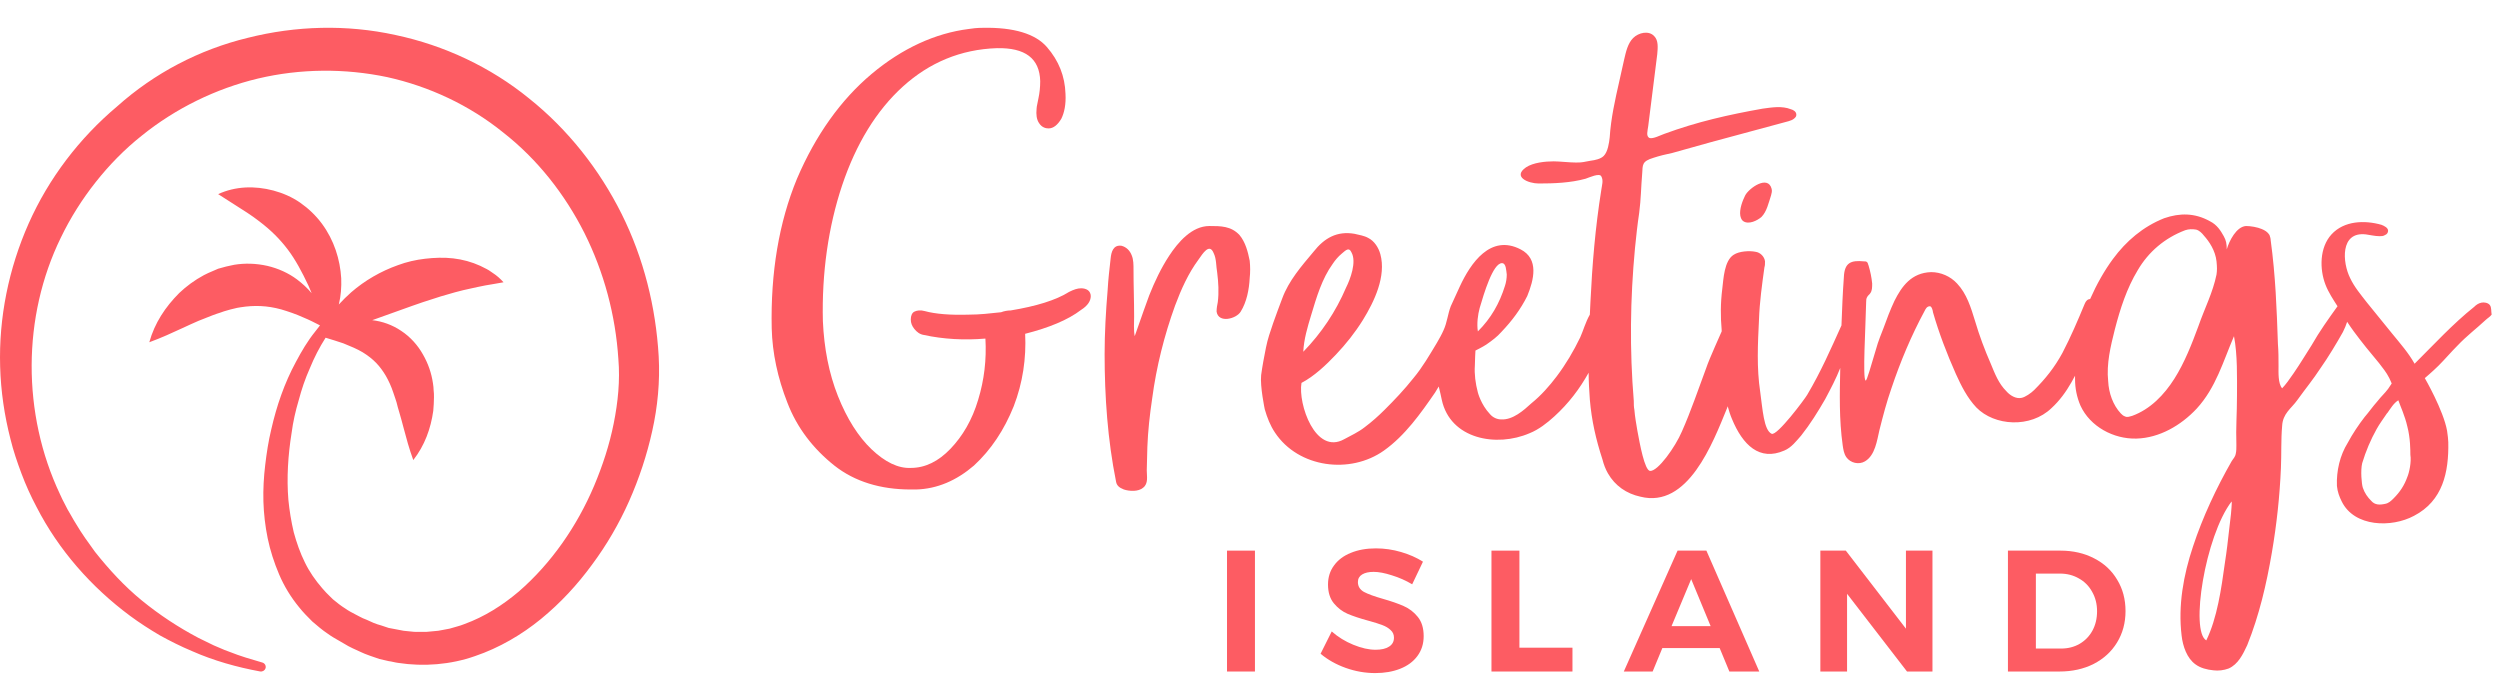 <svg width="143" height="40" viewBox="0 0 143 40" fill="none" xmlns="http://www.w3.org/2000/svg">
<path d="M18.304 18.612C17.982 18.445 17.678 18.292 17.375 18.168C16.926 17.964 16.498 17.821 16.09 17.699C15.273 17.474 14.539 17.454 13.763 17.576C13.635 17.59 13.496 17.625 13.362 17.658C13.304 17.672 13.247 17.686 13.192 17.699C13.132 17.717 13.073 17.733 13.016 17.749C12.878 17.788 12.744 17.825 12.6 17.883C12.322 17.966 12.044 18.078 11.759 18.192L11.759 18.193C11.626 18.246 11.492 18.3 11.355 18.352C11.059 18.479 10.757 18.619 10.446 18.763C9.857 19.035 9.233 19.324 8.54 19.577C8.846 18.475 9.458 17.556 10.254 16.759C10.662 16.372 11.131 16.024 11.662 15.739C11.829 15.648 12.004 15.575 12.177 15.502C12.279 15.459 12.38 15.416 12.478 15.371L12.927 15.248C13.005 15.226 13.088 15.21 13.175 15.193C13.247 15.179 13.322 15.165 13.396 15.146C14.008 15.044 14.661 15.065 15.294 15.208C15.906 15.351 16.498 15.616 16.988 15.983C17.303 16.221 17.585 16.483 17.828 16.771C17.766 16.622 17.703 16.476 17.64 16.331C17.273 15.555 16.906 14.861 16.457 14.268C16.008 13.676 15.498 13.166 14.824 12.655C14.395 12.32 13.904 12.011 13.362 11.67C13.081 11.492 12.785 11.306 12.478 11.104C13.457 10.654 14.559 10.613 15.64 10.899C16.171 11.042 16.702 11.267 17.171 11.594C17.64 11.92 18.069 12.329 18.416 12.798C19.109 13.738 19.456 14.84 19.518 15.922C19.537 16.421 19.502 16.919 19.38 17.417C19.601 17.172 19.841 16.941 20.089 16.719C20.865 16.045 21.783 15.514 22.762 15.167C23.252 14.983 23.783 14.861 24.313 14.8C24.844 14.738 25.395 14.718 25.925 14.779C26.456 14.84 26.986 14.983 27.476 15.208L27.843 15.392C27.93 15.435 28.007 15.489 28.087 15.545C28.121 15.569 28.155 15.592 28.19 15.616C28.415 15.759 28.619 15.943 28.802 16.147C28.593 16.186 28.394 16.219 28.205 16.251C27.897 16.302 27.611 16.349 27.333 16.413C27.207 16.441 27.082 16.468 26.959 16.495C26.643 16.564 26.335 16.631 26.027 16.719C25.891 16.76 25.755 16.798 25.619 16.837C25.347 16.914 25.075 16.991 24.803 17.086C24.395 17.209 23.987 17.352 23.579 17.495L21.291 18.314C21.857 18.377 22.441 18.581 22.946 18.924C23.477 19.271 23.905 19.761 24.191 20.272C24.497 20.803 24.681 21.354 24.762 21.905L24.769 21.953C24.787 22.076 24.803 22.187 24.803 22.314C24.823 22.457 24.823 22.579 24.823 22.722C24.823 22.988 24.803 23.253 24.783 23.498C24.64 24.519 24.293 25.479 23.64 26.316C23.4 25.661 23.238 25.051 23.086 24.478C23.006 24.175 22.929 23.883 22.844 23.6C22.783 23.396 22.722 23.192 22.681 23.008C22.66 22.947 22.64 22.883 22.62 22.82C22.579 22.693 22.538 22.566 22.497 22.457C22.375 22.089 22.232 21.783 22.069 21.497C21.742 20.946 21.375 20.537 20.742 20.149C20.436 19.966 20.049 19.802 19.64 19.639C19.319 19.532 18.986 19.424 18.624 19.317C18.271 19.872 17.969 20.459 17.72 21.072C17.454 21.665 17.25 22.277 17.087 22.89C16.904 23.502 16.761 24.135 16.679 24.768C16.475 26.034 16.393 27.341 16.495 28.587C16.557 29.219 16.659 29.832 16.802 30.445C16.965 31.037 17.169 31.629 17.434 32.16C17.699 32.711 18.046 33.201 18.434 33.65C18.572 33.819 18.733 33.976 18.891 34.131C18.944 34.182 18.995 34.233 19.046 34.283C19.271 34.467 19.495 34.651 19.76 34.814C19.928 34.936 20.142 35.047 20.35 35.155C20.42 35.191 20.489 35.227 20.556 35.263L20.76 35.365L20.964 35.447L21.372 35.631C21.515 35.692 21.658 35.733 21.801 35.774L22.23 35.917L22.658 35.998C22.729 36.009 22.801 36.024 22.872 36.039C22.944 36.055 23.015 36.07 23.087 36.08C23.18 36.087 23.275 36.098 23.372 36.109C23.57 36.132 23.772 36.155 23.964 36.141H24.413L24.841 36.101L25.066 36.08L25.29 36.039L25.719 35.958L26.147 35.835C26.29 35.794 26.433 35.753 26.576 35.692C27.698 35.284 28.739 34.63 29.677 33.834C31.535 32.221 33.004 30.098 33.983 27.79C34.473 26.626 34.861 25.442 35.105 24.217C35.35 22.992 35.473 21.767 35.371 20.541C35.208 18.03 34.554 15.58 33.432 13.334C32.31 11.108 30.739 9.107 28.78 7.576C26.862 6.024 24.556 4.942 22.148 4.411C19.72 3.9 17.169 3.921 14.761 4.492C13.557 4.778 12.373 5.207 11.251 5.758C10.129 6.31 9.068 6.983 8.109 7.759C7.129 8.535 6.252 9.434 5.476 10.414C4.701 11.394 4.028 12.456 3.477 13.599C1.273 18.112 1.252 23.666 3.436 28.28C3.517 28.471 3.617 28.661 3.717 28.852C3.767 28.947 3.817 29.043 3.864 29.138C3.936 29.254 4.004 29.375 4.073 29.497C4.161 29.654 4.251 29.814 4.354 29.975C4.681 30.526 5.048 31.037 5.436 31.568C6.231 32.568 7.109 33.528 8.109 34.345C9.109 35.161 10.19 35.876 11.353 36.489C11.496 36.56 11.644 36.631 11.792 36.703C11.94 36.774 12.088 36.846 12.231 36.917C12.344 36.963 12.455 37.011 12.565 37.059C12.751 37.14 12.936 37.221 13.129 37.285C13.741 37.53 14.373 37.714 15.006 37.897C15.149 37.938 15.23 38.081 15.19 38.224C15.149 38.347 15.026 38.428 14.883 38.408C13.557 38.163 12.231 37.795 10.986 37.244C10.353 36.979 9.741 36.672 9.149 36.346C8.558 35.998 7.986 35.631 7.435 35.223C5.232 33.589 3.354 31.465 2.089 28.995C1.763 28.382 1.477 27.749 1.232 27.096C0.987 26.442 0.763 25.789 0.599 25.115C0.253 23.768 0.048 22.379 0.008 20.97C-0.074 18.173 0.497 15.355 1.64 12.782C2.783 10.21 4.538 7.902 6.701 6.085C8.823 4.186 11.394 2.838 14.169 2.165C16.924 1.47 19.822 1.389 22.617 2.001C25.413 2.593 28.066 3.839 30.269 5.636C32.493 7.412 34.289 9.699 35.554 12.231C36.819 14.763 37.513 17.56 37.677 20.378C37.758 21.828 37.615 23.278 37.309 24.646C37.003 26.034 36.554 27.382 35.983 28.668C35.411 29.954 34.697 31.18 33.861 32.303C33.024 33.446 32.065 34.487 30.943 35.406C29.841 36.305 28.555 37.06 27.168 37.53C25.78 38.02 24.229 38.142 22.78 37.918C22.689 37.908 22.597 37.887 22.505 37.867C22.413 37.846 22.321 37.826 22.23 37.816C22.046 37.775 21.862 37.734 21.699 37.693L21.168 37.51C21.134 37.496 21.099 37.484 21.063 37.471C20.928 37.421 20.787 37.37 20.658 37.305L20.169 37.081L19.924 36.958L19.679 36.815C19.585 36.759 19.49 36.705 19.394 36.65C19.175 36.526 18.953 36.4 18.74 36.243C18.434 36.039 18.148 35.794 17.863 35.549C17.597 35.284 17.332 35.018 17.108 34.733C16.638 34.161 16.251 33.528 15.965 32.854C15.679 32.18 15.455 31.486 15.312 30.792C15.169 30.098 15.088 29.383 15.067 28.689C15.047 27.994 15.088 27.28 15.169 26.606C15.251 25.912 15.353 25.238 15.516 24.564C15.822 23.216 16.271 21.91 16.924 20.705C17.25 20.092 17.597 19.5 18.026 18.969C18.116 18.848 18.208 18.729 18.304 18.612Z" fill="#fd5c63"/>
<path d="M70.898 13.442C70.416 12.928 69.83 12.928 69.176 12.928C68.177 12.928 67.385 13.853 66.869 14.64C66.421 15.325 66.043 16.113 65.733 16.901C65.733 16.901 65.147 18.511 64.906 19.23C64.837 18.888 64.872 18.442 64.872 18.1C64.872 17.209 64.837 16.319 64.837 15.428C64.837 15.154 64.837 14.846 64.734 14.606C64.631 14.332 64.424 14.127 64.149 14.058C63.667 13.99 63.563 14.435 63.529 14.777C63.46 15.394 63.391 15.976 63.357 16.593C63.253 17.826 63.184 19.059 63.184 20.258C63.184 22.69 63.357 25.156 63.839 27.553C63.873 27.759 64.011 27.896 64.286 27.999C64.596 28.101 65.113 28.136 65.388 27.896C65.698 27.656 65.595 27.245 65.595 26.902C65.595 26.457 65.629 26.012 65.629 25.567C65.664 24.642 65.767 23.717 65.905 22.792C66.146 20.977 66.594 19.196 67.213 17.483C67.558 16.559 67.971 15.634 68.556 14.846C68.797 14.504 69.176 13.887 69.417 14.469C69.589 14.812 69.555 15.223 69.624 15.6C69.693 16.148 69.727 16.73 69.658 17.278C69.624 17.449 69.589 17.62 69.589 17.826C69.693 18.511 70.726 18.237 70.967 17.826C71.311 17.278 71.449 16.559 71.483 15.908C71.518 15.565 71.518 15.257 71.483 14.915C71.38 14.401 71.242 13.853 70.898 13.442Z" fill="#fd5c63"/>
<path d="M99.823 11.181C99.685 11.455 99.478 11.969 99.547 12.346C99.582 12.483 99.616 12.585 99.719 12.654C100.029 12.859 100.511 12.62 100.752 12.414C101.062 12.106 101.166 11.592 101.303 11.181C101.338 11.044 101.372 10.941 101.338 10.804C101.131 9.982 100.029 10.77 99.823 11.181Z" fill="#fd5c63"/>
<path d="M142.418 17.449C142.315 17.312 142.074 17.278 141.936 17.312C141.764 17.346 141.626 17.449 141.523 17.552C140.318 18.511 139.216 19.71 138.114 20.806C137.77 20.189 137.287 19.641 136.84 19.093C136.358 18.511 135.876 17.894 135.394 17.312C135.049 16.867 134.67 16.422 134.429 15.908C133.982 15.017 133.844 13.236 135.325 13.407C135.6 13.442 135.841 13.51 136.117 13.51C136.22 13.51 136.323 13.51 136.427 13.442C136.53 13.407 136.599 13.305 136.599 13.202C136.599 13.031 136.392 12.928 136.22 12.859C135.256 12.585 134.085 12.62 133.362 13.407C132.673 14.161 132.673 15.394 133.018 16.285C133.19 16.73 133.465 17.141 133.706 17.518C133.19 18.237 132.673 18.956 132.226 19.744C131.916 20.224 131.571 20.806 131.193 21.354C130.986 21.662 130.711 22.039 130.538 22.21C130.297 21.936 130.332 21.285 130.332 20.943C130.332 20.532 130.332 20.087 130.297 19.675C130.228 17.655 130.16 15.771 129.884 13.75C129.884 13.647 129.85 13.544 129.815 13.442C129.712 13.27 129.54 13.168 129.368 13.099C129.127 12.996 128.748 12.928 128.472 12.928C127.921 12.962 127.508 13.784 127.37 14.264C127.37 13.956 127.336 13.75 127.198 13.51C127.026 13.202 126.819 12.859 126.406 12.654C125.545 12.174 124.684 12.174 123.789 12.483C122.584 12.962 121.62 13.784 120.862 14.812C120.38 15.463 119.933 16.25 119.554 17.107C119.416 17.107 119.313 17.209 119.244 17.381C118.831 18.374 118.452 19.264 117.97 20.189C117.522 21.011 117.006 21.662 116.351 22.313C116.179 22.484 115.835 22.724 115.628 22.758C115.318 22.827 114.974 22.621 114.767 22.381C114.32 21.936 114.113 21.388 113.872 20.806C113.528 20.018 113.218 19.196 112.977 18.374C112.736 17.586 112.495 16.798 111.944 16.216C111.565 15.805 111.014 15.565 110.463 15.565C109.327 15.6 108.776 16.387 108.363 17.209C108.121 17.723 107.915 18.271 107.743 18.751C107.639 19.025 107.433 19.504 107.295 20.018C107.02 20.909 106.779 21.833 106.71 21.765C106.537 21.628 106.71 18.785 106.744 17.278C106.744 17.175 106.744 17.072 106.813 16.97C106.847 16.901 106.951 16.833 106.985 16.764C107.088 16.627 107.088 16.422 107.088 16.216C107.054 15.873 106.985 15.531 106.882 15.188C106.847 15.12 106.847 15.017 106.779 14.983C106.744 14.949 106.675 14.949 106.606 14.949C105.883 14.88 105.504 15.017 105.47 15.839C105.401 16.764 105.367 17.689 105.332 18.614C104.712 19.984 104.162 21.251 103.37 22.587C103.232 22.827 101.648 24.95 101.338 24.813C100.89 24.608 100.821 23.409 100.684 22.416C100.477 21.046 100.546 19.675 100.615 18.271C100.649 17.278 100.787 16.285 100.925 15.291C100.959 15.188 100.959 15.086 100.959 14.949C100.925 14.675 100.684 14.435 100.408 14.401C100.064 14.332 99.478 14.367 99.168 14.572C98.618 14.915 98.583 15.976 98.514 16.524C98.411 17.346 98.411 18.1 98.48 18.888C98.48 18.922 98.48 18.922 98.48 18.956C98.445 19.059 97.791 20.463 97.585 21.08C97.137 22.279 96.724 23.512 96.207 24.676C95.828 25.567 94.83 26.971 94.382 26.937C94.072 26.902 93.797 25.395 93.659 24.642C93.59 24.231 93.521 23.854 93.487 23.443C93.452 23.272 93.452 23.101 93.452 22.929C93.211 20.018 93.246 17.107 93.521 14.195C93.59 13.51 93.659 12.859 93.762 12.174C93.866 11.387 93.866 10.702 93.934 9.914C93.969 9.434 93.9 9.229 94.589 9.023C94.899 8.921 95.312 8.818 95.656 8.749C96.379 8.544 97.137 8.338 97.86 8.133C99.341 7.722 100.821 7.345 102.302 6.934C102.405 6.9 102.543 6.865 102.646 6.763C102.715 6.694 102.75 6.66 102.75 6.557C102.75 6.386 102.578 6.283 102.44 6.249C101.923 6.043 101.338 6.146 100.821 6.215C98.893 6.557 97.068 6.968 95.209 7.653C95.002 7.722 94.554 7.961 94.348 7.893C94.141 7.79 94.244 7.482 94.279 7.208C94.451 5.838 94.623 4.468 94.795 3.098C94.83 2.721 94.864 2.31 94.623 2.07C94.313 1.728 93.728 1.865 93.418 2.173C93.108 2.481 93.005 2.961 92.901 3.406C92.798 3.817 92.729 4.228 92.626 4.639C92.385 5.701 92.144 6.763 92.075 7.859C92.041 8.167 91.972 8.681 91.731 8.921C91.558 9.092 91.249 9.16 90.973 9.195C90.56 9.263 90.56 9.297 90.147 9.297C89.802 9.297 89.183 9.229 88.873 9.229C88.391 9.229 87.702 9.297 87.289 9.571C86.497 10.119 87.426 10.496 88.012 10.496C88.873 10.496 89.837 10.462 90.698 10.222C90.904 10.154 91.49 9.88 91.593 10.085C91.731 10.325 91.627 10.599 91.593 10.873C91.249 13.031 91.076 15.12 90.973 17.278C90.973 17.518 90.939 17.757 90.939 17.997C90.698 18.408 90.56 18.922 90.388 19.299C90.009 20.087 89.561 20.84 89.045 21.525C88.632 22.073 88.15 22.621 87.599 23.066C87.151 23.477 86.531 24.025 85.877 23.991C85.636 23.991 85.395 23.888 85.222 23.683C84.706 23.135 84.534 22.45 84.534 22.45C84.396 21.936 84.327 21.388 84.362 20.909C84.362 20.634 84.396 20.052 84.396 20.052C84.396 20.052 84.809 19.847 85.016 19.71C85.36 19.47 85.636 19.264 85.877 18.99C86.497 18.34 86.979 17.689 87.358 16.935C87.736 16.011 88.046 14.812 86.979 14.264C85.257 13.373 84.121 15.052 83.501 16.387C83.329 16.764 83.156 17.141 82.984 17.518C82.812 17.963 82.778 18.442 82.571 18.888C82.468 19.127 82.33 19.367 82.192 19.607C81.779 20.292 81.366 21.011 80.849 21.628C80.333 22.279 79.782 22.861 79.197 23.443C78.852 23.786 78.473 24.128 78.06 24.436C77.716 24.71 77.268 24.916 76.889 25.122C75.237 26.046 74.238 23.101 74.445 21.902C75.168 21.525 75.856 20.874 76.407 20.292C76.993 19.675 77.509 19.025 77.957 18.305C78.611 17.244 79.3 15.805 78.956 14.538C78.852 14.161 78.611 13.784 78.267 13.613C78.026 13.476 77.75 13.442 77.475 13.373C76.476 13.202 75.753 13.613 75.133 14.401C74.445 15.223 73.721 16.045 73.343 17.072C73.171 17.518 72.998 17.997 72.826 18.477C72.654 18.99 72.516 19.367 72.413 19.881C72.31 20.395 72.206 20.943 72.137 21.456C72.069 22.107 72.344 23.409 72.344 23.409C72.482 23.888 72.654 24.334 72.929 24.745C74.272 26.765 77.234 27.142 79.162 25.772C80.367 24.916 81.263 23.649 82.089 22.45C82.158 22.347 82.227 22.21 82.296 22.107C82.365 22.416 82.433 22.655 82.468 22.861C82.95 25.122 85.601 25.601 87.495 24.779C88.012 24.573 88.494 24.197 88.907 23.82C89.734 23.066 90.353 22.244 90.87 21.32C90.87 21.833 90.904 22.347 90.939 22.861C91.042 24.06 91.283 25.122 91.662 26.286C91.731 26.56 91.834 26.834 91.972 27.074C92.385 27.793 93.039 28.238 93.831 28.41C96.552 29.095 97.963 25.361 98.79 23.34C98.79 23.306 98.824 23.272 98.824 23.238C98.893 23.477 98.962 23.717 99.065 23.957C99.685 25.464 100.649 26.389 102.061 25.772C102.474 25.601 102.75 25.224 103.025 24.916C103.542 24.265 103.989 23.546 104.403 22.827C104.712 22.244 105.022 21.662 105.263 21.046C105.229 22.518 105.195 23.991 105.401 25.464C105.436 25.704 105.47 25.944 105.608 26.149C105.849 26.491 106.331 26.594 106.675 26.389C107.261 26.046 107.364 25.19 107.502 24.608C107.708 23.786 107.915 22.998 108.19 22.21C108.707 20.669 109.327 19.196 110.084 17.792C110.153 17.655 110.222 17.518 110.394 17.518C110.497 17.518 110.566 17.792 110.566 17.86C110.911 19.059 111.358 20.224 111.875 21.388C112.185 22.073 112.529 22.758 113.046 23.306C114.079 24.368 116.145 24.505 117.35 23.34C117.798 22.929 118.176 22.416 118.486 21.868C118.555 21.731 118.624 21.628 118.693 21.491C118.693 21.559 118.693 21.628 118.693 21.696C118.693 22.21 118.796 22.724 119.003 23.203C119.554 24.402 120.897 25.122 122.205 25.087C123.514 25.053 124.753 24.334 125.649 23.375C126.751 22.176 127.164 20.669 127.784 19.23C127.99 20.292 127.956 21.594 127.956 22.621C127.956 23.683 127.887 24.402 127.921 25.464C127.921 25.635 127.921 25.806 127.887 25.944C127.852 26.149 127.749 26.218 127.646 26.389C126.785 27.896 125.993 29.574 125.442 31.253C124.891 32.897 124.581 34.643 124.788 36.356C124.857 36.972 125.098 37.657 125.58 38C125.855 38.206 126.234 38.308 126.613 38.343C126.888 38.377 127.198 38.343 127.474 38.24C128.025 38 128.3 37.418 128.541 36.904C129.23 35.191 129.643 33.41 129.953 31.595C130.228 29.985 130.401 28.375 130.469 26.765C130.504 25.978 130.469 25.156 130.538 24.368C130.573 23.649 131.055 23.375 131.399 22.895C131.916 22.176 132.294 21.731 132.742 21.046C133.155 20.463 133.672 19.607 134.016 18.99C134.12 18.785 134.188 18.614 134.257 18.408C134.395 18.614 134.533 18.819 134.636 18.956C135.118 19.607 135.566 20.155 136.082 20.771C136.289 21.046 136.496 21.285 136.668 21.628C136.737 21.765 136.805 21.936 136.805 21.936C136.805 21.936 136.668 22.142 136.599 22.244C136.392 22.518 136.22 22.655 135.979 22.964C135.704 23.272 135.497 23.58 135.256 23.854C134.912 24.299 134.567 24.813 134.292 25.327C133.844 26.046 133.637 26.937 133.672 27.793C133.706 28.136 133.81 28.41 133.947 28.684C134.67 30.156 136.805 30.191 138.079 29.506C139.732 28.649 140.077 27.005 140.042 25.293C140.042 25.19 140.008 24.847 139.973 24.642C139.767 23.477 138.699 21.628 138.699 21.628C138.699 21.628 139.147 21.251 139.491 20.909C139.836 20.566 140.214 20.121 140.559 19.778C141.11 19.196 141.626 18.819 142.177 18.305C142.281 18.203 142.418 18.134 142.522 17.997C142.487 17.792 142.522 17.586 142.418 17.449ZM84.637 17.62C84.878 16.798 85.395 15.052 85.911 15.052C86.152 15.052 86.152 15.463 86.187 15.702C86.187 15.908 86.152 16.148 86.083 16.353C85.773 17.346 85.291 18.203 84.534 18.956C84.465 18.511 84.534 17.997 84.637 17.62ZM74.996 18.031C75.305 17.004 75.615 15.942 76.235 15.086C76.373 14.88 76.545 14.675 76.752 14.504C76.993 14.298 77.165 14.127 77.303 14.435C77.612 14.983 77.234 15.976 76.993 16.456C76.407 17.826 75.581 19.059 74.548 20.121C74.582 19.401 74.789 18.716 74.996 18.031ZM126.785 15.702C126.578 16.73 126.096 17.655 125.752 18.648C125.373 19.675 124.96 20.737 124.375 21.662C123.789 22.587 122.997 23.409 121.964 23.786C121.826 23.82 121.689 23.888 121.551 23.82C121.448 23.786 121.379 23.717 121.31 23.649C120.862 23.169 120.621 22.484 120.587 21.799C120.483 20.806 120.725 19.812 120.966 18.853C121.275 17.655 121.654 16.49 122.274 15.463C122.894 14.401 123.824 13.613 124.994 13.168C125.201 13.099 125.408 13.099 125.614 13.133C125.786 13.168 125.959 13.339 126.062 13.476C126.372 13.819 126.716 14.332 126.785 14.949C126.819 15.291 126.819 15.463 126.785 15.702ZM127.611 29.403C127.577 29.711 127.543 29.985 127.508 30.293C127.439 30.91 127.37 31.526 127.267 32.177C127.06 33.684 126.819 35.363 126.2 36.63C125.27 36.116 126.131 30.67 127.646 28.684C127.68 28.752 127.611 29.334 127.611 29.403ZM137.701 27.279C137.529 27.759 137.287 28.136 136.909 28.512C136.771 28.649 136.633 28.786 136.427 28.821C136.117 28.889 135.841 28.889 135.635 28.649C135.428 28.444 135.256 28.204 135.153 27.896C135.084 27.69 135.015 26.902 135.118 26.491C135.325 25.806 135.6 25.156 135.945 24.539C136.117 24.231 136.323 23.957 136.53 23.649L136.564 23.614C136.737 23.375 136.909 23.066 137.184 22.895C137.288 23.203 137.563 23.786 137.701 24.402C137.873 25.053 137.873 25.772 137.873 26.012C137.942 26.423 137.804 27.04 137.701 27.279Z" fill="#fd5c63"/>
<path d="M61.842 16.49C61.635 16.49 61.428 16.559 61.153 16.696C60.395 17.175 59.259 17.518 57.813 17.757C57.641 17.757 57.434 17.792 57.262 17.86C56.642 17.929 56.022 17.997 55.437 17.997C54.369 18.031 53.508 17.963 52.889 17.792C52.648 17.723 52.441 17.757 52.303 17.826C52.165 17.894 52.097 18.066 52.097 18.271C52.097 18.477 52.165 18.648 52.303 18.819C52.441 18.99 52.613 19.127 52.854 19.162C53.956 19.401 55.161 19.47 56.366 19.367C56.435 20.566 56.298 21.731 55.953 22.861C55.609 24.025 55.058 24.95 54.369 25.669C53.681 26.389 52.923 26.765 52.097 26.765C51.373 26.8 50.616 26.423 49.858 25.704C49.101 24.984 48.447 23.957 47.93 22.655C47.413 21.354 47.138 19.915 47.069 18.374C47 15.634 47.379 12.962 48.171 10.599C48.963 8.235 50.134 6.317 51.649 4.947C53.164 3.577 54.955 2.824 57.021 2.755C58.639 2.721 59.465 3.337 59.5 4.639C59.5 4.982 59.465 5.324 59.397 5.632C59.293 6.112 59.293 6.18 59.293 6.215C59.259 6.557 59.293 6.831 59.431 7.037C59.603 7.311 59.844 7.345 59.982 7.345C60.258 7.345 60.499 7.139 60.705 6.797C60.877 6.454 60.981 5.975 60.946 5.358C60.912 4.365 60.567 3.475 59.879 2.687C59.224 1.933 57.985 1.556 56.229 1.591C55.884 1.591 55.609 1.625 55.402 1.659C53.508 1.899 51.614 2.755 49.858 4.228C48.102 5.701 46.656 7.722 45.588 10.222C44.555 12.722 44.073 15.6 44.142 18.785C44.177 20.189 44.486 21.628 45.038 23.032C45.588 24.471 46.518 25.669 47.723 26.628C48.894 27.553 50.375 27.999 52.097 27.999C52.2 27.999 52.303 27.999 52.407 27.999C53.612 27.964 54.714 27.485 55.712 26.628C56.676 25.738 57.434 24.608 57.985 23.238C58.501 21.902 58.708 20.497 58.639 19.093C59.982 18.751 61.084 18.305 61.842 17.723C62.22 17.483 62.392 17.209 62.392 16.935C62.392 16.798 62.324 16.661 62.22 16.593C62.117 16.524 61.979 16.49 61.842 16.49Z" fill="#fd5c63"/>
<path d="M70.185 31.496H71.783V38.411H70.185V31.496Z" fill="#fd5c63"/>
<path d="M80.777 33.422C80.413 33.205 80.025 33.033 79.614 32.908C79.209 32.777 78.862 32.711 78.572 32.711C78.295 32.711 78.076 32.76 77.914 32.859C77.753 32.958 77.672 33.103 77.672 33.294C77.672 33.537 77.786 33.725 78.016 33.857C78.251 33.982 78.612 34.114 79.098 34.252C79.583 34.39 79.981 34.529 80.291 34.667C80.608 34.805 80.878 35.013 81.1 35.289C81.323 35.566 81.434 35.931 81.434 36.386C81.434 36.827 81.313 37.209 81.07 37.532C80.834 37.848 80.507 38.088 80.089 38.253C79.671 38.418 79.196 38.5 78.663 38.5C78.09 38.5 77.527 38.401 76.974 38.204C76.421 38.006 75.942 37.736 75.537 37.394L76.175 36.119C76.532 36.435 76.943 36.689 77.409 36.88C77.874 37.071 78.299 37.166 78.683 37.166C79.013 37.166 79.27 37.107 79.452 36.988C79.641 36.87 79.735 36.699 79.735 36.475C79.735 36.297 79.671 36.152 79.543 36.04C79.421 35.922 79.263 35.826 79.067 35.754C78.879 35.681 78.616 35.599 78.278 35.507C77.793 35.375 77.395 35.243 77.085 35.111C76.782 34.98 76.519 34.779 76.296 34.509C76.074 34.239 75.962 33.88 75.962 33.432C75.962 33.017 76.077 32.655 76.306 32.345C76.535 32.029 76.856 31.789 77.267 31.624C77.678 31.453 78.157 31.367 78.703 31.367C79.189 31.367 79.668 31.436 80.14 31.575C80.612 31.713 81.03 31.897 81.394 32.128L80.777 33.422Z" fill="#fd5c63"/>
<path d="M85.312 31.496H86.911V37.048H89.945V38.411H85.312V31.496Z" fill="#fd5c63"/>
<path d="M98.92 38.411L98.364 37.068H95.087L94.531 38.411H92.882L95.957 31.496H97.606L100.63 38.411H98.92ZM95.613 35.813H97.848L96.736 33.126L95.613 35.813Z" fill="#fd5c63"/>
<path d="M109.02 31.496H110.537V38.411H109.081L105.652 33.965V38.411H104.124V31.496H105.581L109.02 35.961V31.496Z" fill="#fd5c63"/>
<path d="M117.858 31.496C118.579 31.496 119.223 31.644 119.79 31.94C120.356 32.23 120.795 32.638 121.105 33.165C121.422 33.685 121.58 34.282 121.58 34.953C121.58 35.625 121.418 36.224 121.095 36.751C120.778 37.272 120.333 37.68 119.759 37.976C119.186 38.266 118.532 38.411 117.797 38.411H114.854V31.496H117.858ZM117.898 37.097C118.289 37.097 118.64 37.008 118.95 36.83C119.267 36.646 119.513 36.392 119.689 36.07C119.864 35.747 119.952 35.378 119.952 34.963C119.952 34.548 119.857 34.176 119.668 33.847C119.486 33.517 119.234 33.264 118.91 33.086C118.593 32.902 118.232 32.809 117.828 32.809H116.452V37.097H117.898Z" fill="#fd5c63"/>
</svg>



